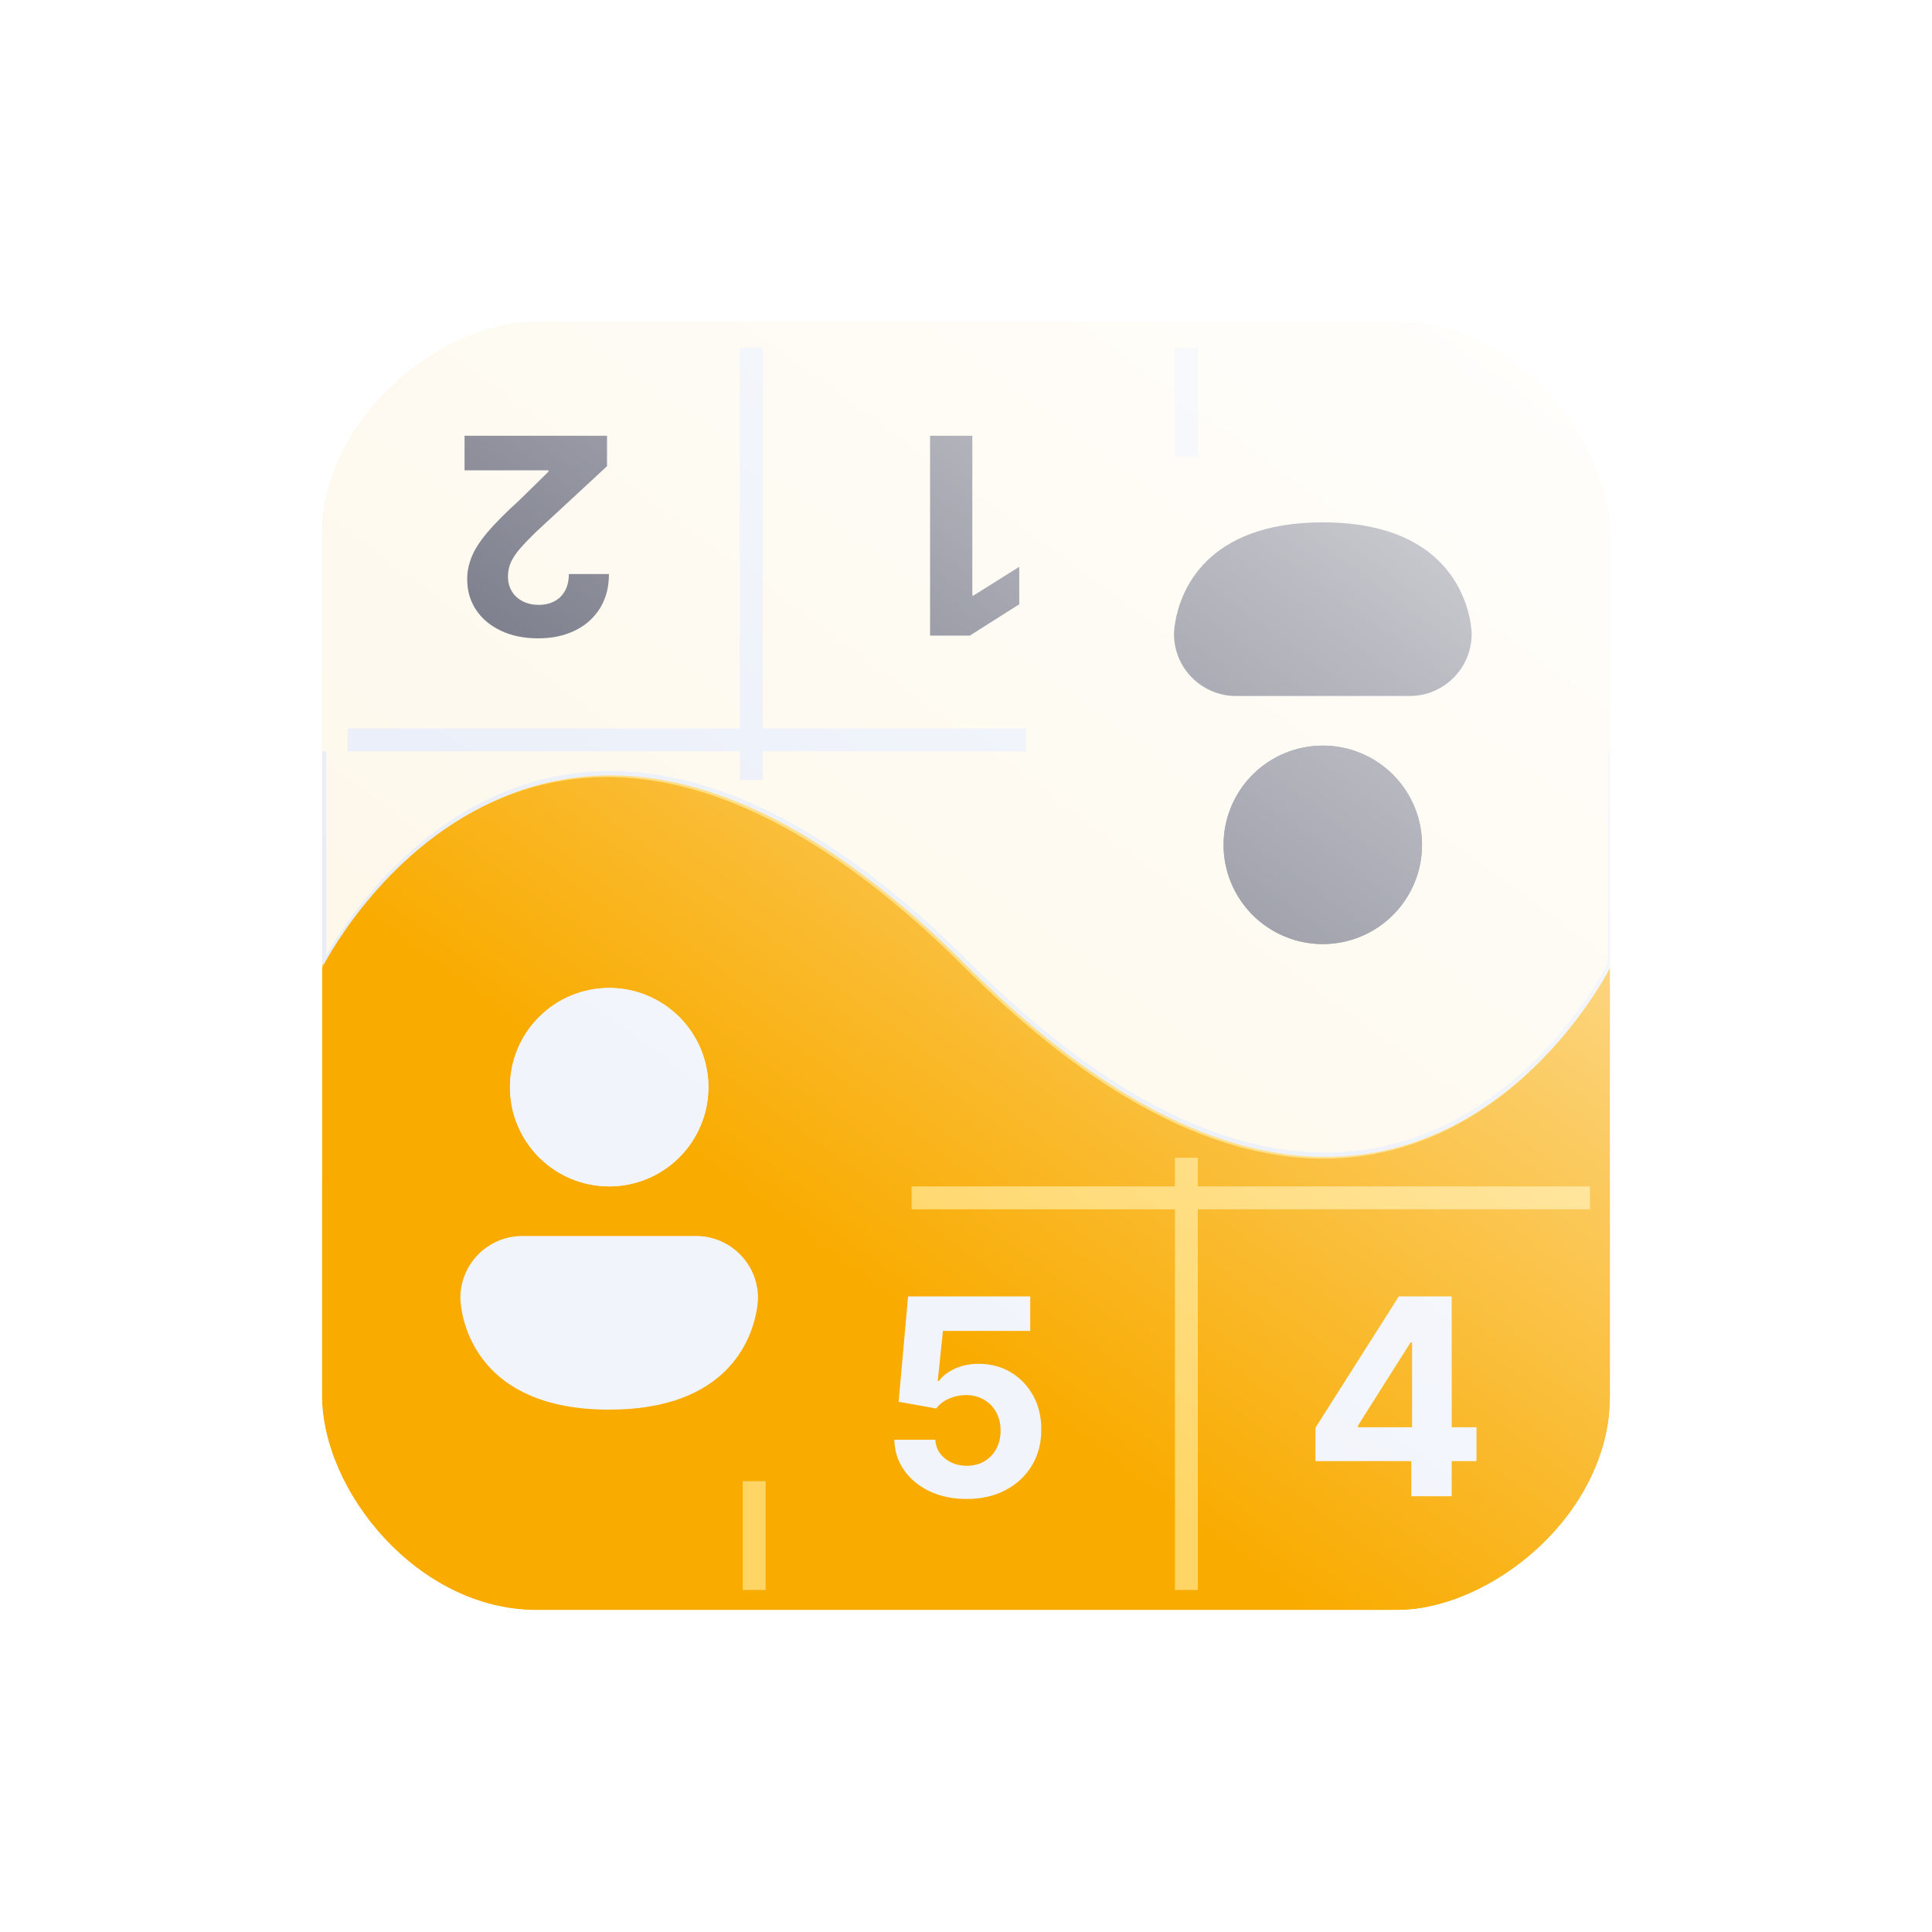 <svg width="900" height="900" viewBox="0 0 900 900" fill="none" xmlns="http://www.w3.org/2000/svg">
<g clip-path="url(#clip0_311_159)">
<g filter="url(#filter0_i_311_159)">
<g clip-path="url(#clip1_311_159)">
<rect x="750" y="150" width="600" height="600" rx="100" transform="rotate(90 750 150)" fill="#FFD666"/>
<path d="M451 449.083C251 249.165 151 449 151 449V150L750 150V449C750 449 651 649 451 449.083Z" fill="#FEF8EB" stroke="#E8EDF8" stroke-width="2"/>
<path d="M449.499 450.851C649.833 650.812 750 450.933 750 450.933V750L150 750L150 450.933C150 450.933 249.165 250.889 449.499 450.851Z" fill="#F9AB00"/>
<rect width="200" height="200" transform="matrix(0 1 -1 0 750 150)" fill="#FEF8EB"/>
<rect width="200" height="200" transform="matrix(0 1 -1 0 750 550)" fill="#F9AB00"/>
<path d="M612.761 680.636V665.136L651.625 603.909H664.989V625.364H657.08L632.58 664.136V664.864H687.807V680.636H612.761ZM657.443 697V675.909L657.807 669.045V603.909H676.261V697H657.443Z" fill="#F1F4FB"/>
<rect width="200" height="200" transform="matrix(0 1 -1 0 550 150)" fill="#FEF8EB"/>
<path d="M433.267 296.091V203H452.949V277.409H453.494L474.812 264.045V281.5L451.767 296.091H433.267Z" fill="#5B5D6E"/>
<rect width="200" height="200" transform="matrix(0 1 -1 0 550 550)" fill="#F9AB00"/>
<path d="M450.295 698.273C443.871 698.273 438.144 697.091 433.114 694.727C428.114 692.363 424.144 689.106 421.205 684.954C418.265 680.803 416.735 676.045 416.614 670.682H435.705C435.917 674.288 437.432 677.212 440.25 679.454C443.068 681.697 446.417 682.818 450.295 682.818C453.386 682.818 456.114 682.136 458.477 680.773C460.871 679.379 462.735 677.454 464.068 675C465.432 672.515 466.114 669.667 466.114 666.454C466.114 663.182 465.417 660.303 464.023 657.818C462.659 655.333 460.765 653.394 458.341 652C455.917 650.606 453.144 649.894 450.023 649.863C447.295 649.863 444.644 650.424 442.068 651.545C439.523 652.667 437.538 654.197 436.114 656.136L418.614 653L423.023 603.909H479.932V620H439.25L436.841 643.318H437.386C439.023 641.015 441.492 639.106 444.795 637.591C448.098 636.076 451.795 635.318 455.886 635.318C461.492 635.318 466.492 636.636 470.886 639.273C475.28 641.909 478.75 645.53 481.295 650.136C483.841 654.712 485.098 659.985 485.068 665.954C485.098 672.227 483.644 677.803 480.705 682.682C477.795 687.53 473.72 691.348 468.477 694.136C463.265 696.894 457.205 698.273 450.295 698.273Z" fill="#F1F4FB"/>
<rect width="200" height="200" transform="matrix(0 1 -1 0 350 150)" fill="#FEF8EB"/>
<path d="M282.767 203V217.182L249.631 247.863C246.812 250.591 244.449 253.045 242.54 255.227C240.6 257.409 239.131 259.545 238.131 261.636C237.131 263.757 236.631 266.045 236.631 268.5C236.631 271.227 237.252 273.575 238.494 275.545C239.737 277.545 241.434 279.075 243.585 280.136C245.737 281.227 248.176 281.772 250.903 281.772C253.752 281.772 256.237 281.197 258.358 280.045C260.479 278.894 262.116 277.242 263.267 275.091C264.419 272.939 264.994 270.379 264.994 267.409H283.676C283.676 273.5 282.297 278.788 279.54 283.272C276.782 287.757 272.919 291.227 267.949 293.682C262.979 296.136 257.252 297.363 250.767 297.363C244.1 297.363 238.297 296.182 233.358 293.818C228.388 291.485 224.525 288.242 221.767 284.091C219.009 279.939 217.631 275.182 217.631 269.818C217.631 266.303 218.328 262.833 219.722 259.409C221.085 255.985 223.525 252.182 227.04 248C230.555 243.848 235.509 238.863 241.903 233.045L255.494 219.727V219.091H216.403V203H282.767Z" fill="#5B5D6E"/>
<rect width="200" height="200" transform="matrix(0 1 -1 0 350 550)" fill="#F9AB00"/>
</g>
</g>
</g>
<g filter="url(#filter1_di_311_159)">
<rect x="423.333" y="551.333" width="316" height="10.667" fill="#FFD666"/>
</g>
<g filter="url(#filter2_di_311_159)">
<rect x="546" y="739.333" width="201.333" height="10.667" transform="rotate(-90 546 739.333)" fill="#FFD666"/>
</g>
<g filter="url(#filter3_di_311_159)">
<rect x="344.667" y="739.333" width="50.667" height="10.667" transform="rotate(-90 344.667 739.333)" fill="#FFD666"/>
</g>
<g filter="url(#filter4_di_311_159)">
<rect x="476.667" y="348.667" width="316" height="10.667" transform="rotate(-180 476.667 348.667)" fill="#E8EDF8"/>
</g>
<g filter="url(#filter5_di_311_159)">
<rect x="354" y="160.667" width="201.333" height="10.667" transform="rotate(90 354 160.667)" fill="#E8EDF8"/>
</g>
<g filter="url(#filter6_di_311_159)">
<rect x="556.667" y="160.667" width="50.667" height="10.667" transform="rotate(90 556.667 160.667)" fill="#E8EDF8"/>
</g>
<g filter="url(#filter7_i_311_159)">
<path d="M283.778 549.999C296.037 549.999 307.793 545.129 316.462 536.46C325.13 527.792 330 516.035 330 503.776C330 491.517 325.13 479.761 316.462 471.092C307.793 462.424 296.037 457.554 283.778 457.554C271.519 457.554 259.762 462.424 251.094 471.092C242.425 479.761 237.555 491.517 237.555 503.776C237.555 516.035 242.425 527.792 251.094 536.46C259.762 545.129 271.519 549.999 283.778 549.999ZM243.333 573.11C227.387 573.11 214.444 586.052 214.444 601.999C214.444 601.999 214.444 653.999 283.778 653.999C338.736 653.999 350.13 621.319 352.487 607.776C353.111 604.24 353.111 601.999 353.111 601.999C353.111 586.052 340.169 573.11 324.222 573.11H243.333Z" fill="#F1F4FB"/>
<path d="M283.783 550.001C296.041 550.001 307.798 545.131 316.467 536.463C325.135 527.795 330.005 516.038 330.005 503.779C330.005 491.52 325.135 479.763 316.467 471.095C307.798 462.427 296.041 457.557 283.783 457.557C271.524 457.557 259.767 462.427 251.099 471.095C242.43 479.763 237.56 491.52 237.56 503.779C237.56 516.038 242.43 527.795 251.099 536.463C259.767 545.131 271.524 550.001 283.783 550.001Z" fill="#F1F4FB"/>
</g>
<g filter="url(#filter8_i_311_159)">
<path d="M616.223 350.002C603.964 350.002 592.208 354.871 583.539 363.54C574.871 372.208 570.001 383.965 570.001 396.224C570.001 408.483 574.871 420.24 583.539 428.908C592.208 437.576 603.964 442.446 616.223 442.446C628.482 442.446 640.239 437.576 648.907 428.908C657.576 420.24 662.446 408.483 662.446 396.224C662.446 383.965 657.576 372.208 648.907 363.54C640.239 354.871 628.482 350.002 616.223 350.002ZM656.668 326.89C672.614 326.89 685.557 313.948 685.557 298.002C685.557 298.002 685.557 246.002 616.223 246.002C561.265 246.002 549.871 278.681 547.514 292.224C546.89 295.76 546.89 298.002 546.89 298.002C546.89 313.948 559.832 326.89 575.779 326.89H656.668Z" fill="#5B5D6E"/>
<path d="M616.202 350.002C603.943 350.002 592.187 354.871 583.518 363.54C574.85 372.208 569.98 383.965 569.98 396.224C569.98 408.483 574.85 420.24 583.518 428.908C592.187 437.576 603.943 442.446 616.202 442.446C628.461 442.446 640.218 437.576 648.886 428.908C657.555 420.24 662.425 408.483 662.425 396.224C662.425 383.965 657.555 372.208 648.886 363.54C640.218 354.871 628.461 350.002 616.202 350.002Z" fill="#6A6C7C"/>
</g>
<rect x="150" y="150" width="600" height="600" rx="100" fill="url(#paint0_linear_311_159)"/>
<defs>
<filter id="filter0_i_311_159" x="150" y="150" width="600" height="600" filterUnits="userSpaceOnUse" color-interpolation-filters="sRGB">
<feFlood flood-opacity="0" result="BackgroundImageFix"/>
<feBlend mode="normal" in="SourceGraphic" in2="BackgroundImageFix" result="shape"/>
<feColorMatrix in="SourceAlpha" type="matrix" values="0 0 0 0 0 0 0 0 0 0 0 0 0 0 0 0 0 0 127 0" result="hardAlpha"/>
<feOffset/>
<feGaussianBlur stdDeviation="4"/>
<feComposite in2="hardAlpha" operator="arithmetic" k2="-1" k3="1"/>
<feColorMatrix type="matrix" values="0 0 0 0 0 0 0 0 0 0 0 0 0 0 0 0 0 0 1 0"/>
<feBlend mode="normal" in2="shape" result="effect1_innerShadow_311_159"/>
</filter>
<filter id="filter1_di_311_159" x="421.333" y="549.333" width="320" height="14.667" filterUnits="userSpaceOnUse" color-interpolation-filters="sRGB">
<feFlood flood-opacity="0" result="BackgroundImageFix"/>
<feColorMatrix in="SourceAlpha" type="matrix" values="0 0 0 0 0 0 0 0 0 0 0 0 0 0 0 0 0 0 127 0" result="hardAlpha"/>
<feMorphology radius="0.667" operator="dilate" in="SourceAlpha" result="effect1_dropShadow_311_159"/>
<feOffset/>
<feGaussianBlur stdDeviation="0.667"/>
<feComposite in2="hardAlpha" operator="out"/>
<feColorMatrix type="matrix" values="0 0 0 0 0.741 0 0 0 0 0.824 0 0 0 0 0.957 0 0 0 1 0"/>
<feBlend mode="normal" in2="BackgroundImageFix" result="effect1_dropShadow_311_159"/>
<feBlend mode="normal" in="SourceGraphic" in2="effect1_dropShadow_311_159" result="shape"/>
<feColorMatrix in="SourceAlpha" type="matrix" values="0 0 0 0 0 0 0 0 0 0 0 0 0 0 0 0 0 0 127 0" result="hardAlpha"/>
<feOffset dx="1.333" dy="1.333"/>
<feGaussianBlur stdDeviation="0.667"/>
<feComposite in2="hardAlpha" operator="arithmetic" k2="-1" k3="1"/>
<feColorMatrix type="matrix" values="0 0 0 0 0 0 0 0 0 0 0 0 0 0 0 0 0 0 0.25 0"/>
<feBlend mode="normal" in2="shape" result="effect2_innerShadow_311_159"/>
</filter>
<filter id="filter2_di_311_159" x="544" y="536" width="14.666" height="205.333" filterUnits="userSpaceOnUse" color-interpolation-filters="sRGB">
<feFlood flood-opacity="0" result="BackgroundImageFix"/>
<feColorMatrix in="SourceAlpha" type="matrix" values="0 0 0 0 0 0 0 0 0 0 0 0 0 0 0 0 0 0 127 0" result="hardAlpha"/>
<feMorphology radius="0.667" operator="dilate" in="SourceAlpha" result="effect1_dropShadow_311_159"/>
<feOffset/>
<feGaussianBlur stdDeviation="0.667"/>
<feComposite in2="hardAlpha" operator="out"/>
<feColorMatrix type="matrix" values="0 0 0 0 0.741 0 0 0 0 0.824 0 0 0 0 0.957 0 0 0 1 0"/>
<feBlend mode="normal" in2="BackgroundImageFix" result="effect1_dropShadow_311_159"/>
<feBlend mode="normal" in="SourceGraphic" in2="effect1_dropShadow_311_159" result="shape"/>
<feColorMatrix in="SourceAlpha" type="matrix" values="0 0 0 0 0 0 0 0 0 0 0 0 0 0 0 0 0 0 127 0" result="hardAlpha"/>
<feOffset dx="1.333" dy="1.333"/>
<feGaussianBlur stdDeviation="0.667"/>
<feComposite in2="hardAlpha" operator="arithmetic" k2="-1" k3="1"/>
<feColorMatrix type="matrix" values="0 0 0 0 0 0 0 0 0 0 0 0 0 0 0 0 0 0 0.25 0"/>
<feBlend mode="normal" in2="shape" result="effect2_innerShadow_311_159"/>
</filter>
<filter id="filter3_di_311_159" x="342.667" y="686.667" width="14.666" height="54.667" filterUnits="userSpaceOnUse" color-interpolation-filters="sRGB">
<feFlood flood-opacity="0" result="BackgroundImageFix"/>
<feColorMatrix in="SourceAlpha" type="matrix" values="0 0 0 0 0 0 0 0 0 0 0 0 0 0 0 0 0 0 127 0" result="hardAlpha"/>
<feMorphology radius="0.667" operator="dilate" in="SourceAlpha" result="effect1_dropShadow_311_159"/>
<feOffset/>
<feGaussianBlur stdDeviation="0.667"/>
<feComposite in2="hardAlpha" operator="out"/>
<feColorMatrix type="matrix" values="0 0 0 0 0.741 0 0 0 0 0.824 0 0 0 0 0.957 0 0 0 1 0"/>
<feBlend mode="normal" in2="BackgroundImageFix" result="effect1_dropShadow_311_159"/>
<feBlend mode="normal" in="SourceGraphic" in2="effect1_dropShadow_311_159" result="shape"/>
<feColorMatrix in="SourceAlpha" type="matrix" values="0 0 0 0 0 0 0 0 0 0 0 0 0 0 0 0 0 0 127 0" result="hardAlpha"/>
<feOffset dx="1.333" dy="1.333"/>
<feGaussianBlur stdDeviation="0.667"/>
<feComposite in2="hardAlpha" operator="arithmetic" k2="-1" k3="1"/>
<feColorMatrix type="matrix" values="0 0 0 0 0 0 0 0 0 0 0 0 0 0 0 0 0 0 0.25 0"/>
<feBlend mode="normal" in2="shape" result="effect2_innerShadow_311_159"/>
</filter>
<filter id="filter4_di_311_159" x="158.667" y="336" width="320" height="14.667" filterUnits="userSpaceOnUse" color-interpolation-filters="sRGB">
<feFlood flood-opacity="0" result="BackgroundImageFix"/>
<feColorMatrix in="SourceAlpha" type="matrix" values="0 0 0 0 0 0 0 0 0 0 0 0 0 0 0 0 0 0 127 0" result="hardAlpha"/>
<feMorphology radius="0.667" operator="dilate" in="SourceAlpha" result="effect1_dropShadow_311_159"/>
<feOffset/>
<feGaussianBlur stdDeviation="0.667"/>
<feComposite in2="hardAlpha" operator="out"/>
<feColorMatrix type="matrix" values="0 0 0 0 0.91 0 0 0 0 0.929 0 0 0 0 0.973 0 0 0 1 0"/>
<feBlend mode="normal" in2="BackgroundImageFix" result="effect1_dropShadow_311_159"/>
<feBlend mode="normal" in="SourceGraphic" in2="effect1_dropShadow_311_159" result="shape"/>
<feColorMatrix in="SourceAlpha" type="matrix" values="0 0 0 0 0 0 0 0 0 0 0 0 0 0 0 0 0 0 127 0" result="hardAlpha"/>
<feOffset dx="1.333" dy="1.333"/>
<feGaussianBlur stdDeviation="0.667"/>
<feComposite in2="hardAlpha" operator="arithmetic" k2="-1" k3="1"/>
<feColorMatrix type="matrix" values="0 0 0 0 0 0 0 0 0 0 0 0 0 0 0 0 0 0 0.25 0"/>
<feBlend mode="normal" in2="shape" result="effect2_innerShadow_311_159"/>
</filter>
<filter id="filter5_di_311_159" x="341.333" y="158.667" width="14.666" height="205.333" filterUnits="userSpaceOnUse" color-interpolation-filters="sRGB">
<feFlood flood-opacity="0" result="BackgroundImageFix"/>
<feColorMatrix in="SourceAlpha" type="matrix" values="0 0 0 0 0 0 0 0 0 0 0 0 0 0 0 0 0 0 127 0" result="hardAlpha"/>
<feMorphology radius="0.667" operator="dilate" in="SourceAlpha" result="effect1_dropShadow_311_159"/>
<feOffset/>
<feGaussianBlur stdDeviation="0.667"/>
<feComposite in2="hardAlpha" operator="out"/>
<feColorMatrix type="matrix" values="0 0 0 0 0.91 0 0 0 0 0.929 0 0 0 0 0.973 0 0 0 1 0"/>
<feBlend mode="normal" in2="BackgroundImageFix" result="effect1_dropShadow_311_159"/>
<feBlend mode="normal" in="SourceGraphic" in2="effect1_dropShadow_311_159" result="shape"/>
<feColorMatrix in="SourceAlpha" type="matrix" values="0 0 0 0 0 0 0 0 0 0 0 0 0 0 0 0 0 0 127 0" result="hardAlpha"/>
<feOffset dx="1.333" dy="1.333"/>
<feGaussianBlur stdDeviation="0.667"/>
<feComposite in2="hardAlpha" operator="arithmetic" k2="-1" k3="1"/>
<feColorMatrix type="matrix" values="0 0 0 0 0 0 0 0 0 0 0 0 0 0 0 0 0 0 0.25 0"/>
<feBlend mode="normal" in2="shape" result="effect2_innerShadow_311_159"/>
</filter>
<filter id="filter6_di_311_159" x="544" y="158.667" width="14.666" height="54.667" filterUnits="userSpaceOnUse" color-interpolation-filters="sRGB">
<feFlood flood-opacity="0" result="BackgroundImageFix"/>
<feColorMatrix in="SourceAlpha" type="matrix" values="0 0 0 0 0 0 0 0 0 0 0 0 0 0 0 0 0 0 127 0" result="hardAlpha"/>
<feMorphology radius="0.667" operator="dilate" in="SourceAlpha" result="effect1_dropShadow_311_159"/>
<feOffset/>
<feGaussianBlur stdDeviation="0.667"/>
<feComposite in2="hardAlpha" operator="out"/>
<feColorMatrix type="matrix" values="0 0 0 0 0.91 0 0 0 0 0.929 0 0 0 0 0.973 0 0 0 1 0"/>
<feBlend mode="normal" in2="BackgroundImageFix" result="effect1_dropShadow_311_159"/>
<feBlend mode="normal" in="SourceGraphic" in2="effect1_dropShadow_311_159" result="shape"/>
<feColorMatrix in="SourceAlpha" type="matrix" values="0 0 0 0 0 0 0 0 0 0 0 0 0 0 0 0 0 0 127 0" result="hardAlpha"/>
<feOffset dx="1.333" dy="1.333"/>
<feGaussianBlur stdDeviation="0.667"/>
<feComposite in2="hardAlpha" operator="arithmetic" k2="-1" k3="1"/>
<feColorMatrix type="matrix" values="0 0 0 0 0 0 0 0 0 0 0 0 0 0 0 0 0 0 0.25 0"/>
<feBlend mode="normal" in2="shape" result="effect2_innerShadow_311_159"/>
</filter>
<filter id="filter7_i_311_159" x="191.333" y="411.333" width="277.333" height="280" filterUnits="userSpaceOnUse" color-interpolation-filters="sRGB">
<feFlood flood-opacity="0" result="BackgroundImageFix"/>
<feBlend mode="normal" in="SourceGraphic" in2="BackgroundImageFix" result="shape"/>
<feColorMatrix in="SourceAlpha" type="matrix" values="0 0 0 0 0 0 0 0 0 0 0 0 0 0 0 0 0 0 127 0" result="hardAlpha"/>
<feOffset dy="2.667"/>
<feGaussianBlur stdDeviation="2.667"/>
<feComposite in2="hardAlpha" operator="arithmetic" k2="-1" k3="1"/>
<feColorMatrix type="matrix" values="0 0 0 0 0 0 0 0 0 0 0 0 0 0 0 0 0 0 0.25 0"/>
<feBlend mode="normal" in2="shape" result="effect1_innerShadow_311_159"/>
</filter>
<filter id="filter8_i_311_159" x="431.333" y="208.667" width="277.333" height="280" filterUnits="userSpaceOnUse" color-interpolation-filters="sRGB">
<feFlood flood-opacity="0" result="BackgroundImageFix"/>
<feBlend mode="normal" in="SourceGraphic" in2="BackgroundImageFix" result="shape"/>
<feColorMatrix in="SourceAlpha" type="matrix" values="0 0 0 0 0 0 0 0 0 0 0 0 0 0 0 0 0 0 127 0" result="hardAlpha"/>
<feOffset dy="-2.667"/>
<feGaussianBlur stdDeviation="2.667"/>
<feComposite in2="hardAlpha" operator="arithmetic" k2="-1" k3="1"/>
<feColorMatrix type="matrix" values="0 0 0 0 0 0 0 0 0 0 0 0 0 0 0 0 0 0 0.25 0"/>
<feBlend mode="normal" in2="shape" result="effect1_innerShadow_311_159"/>
</filter>
<linearGradient id="paint0_linear_311_159" x1="625.454" y1="86.86" x2="304.04" y2="525.488" gradientUnits="userSpaceOnUse">
<stop stop-color="white" stop-opacity="0.83"/>
<stop offset="1" stop-color="white" stop-opacity="0"/>
</linearGradient>
<clipPath id="clip0_311_159">
<rect x="150" y="150" width="600" height="600" rx="100" fill="white"/>
</clipPath>
<clipPath id="clip1_311_159">
<rect x="750" y="150" width="600" height="600" rx="100" transform="rotate(90 750 150)" fill="white"/>
</clipPath>
</defs>
</svg>
